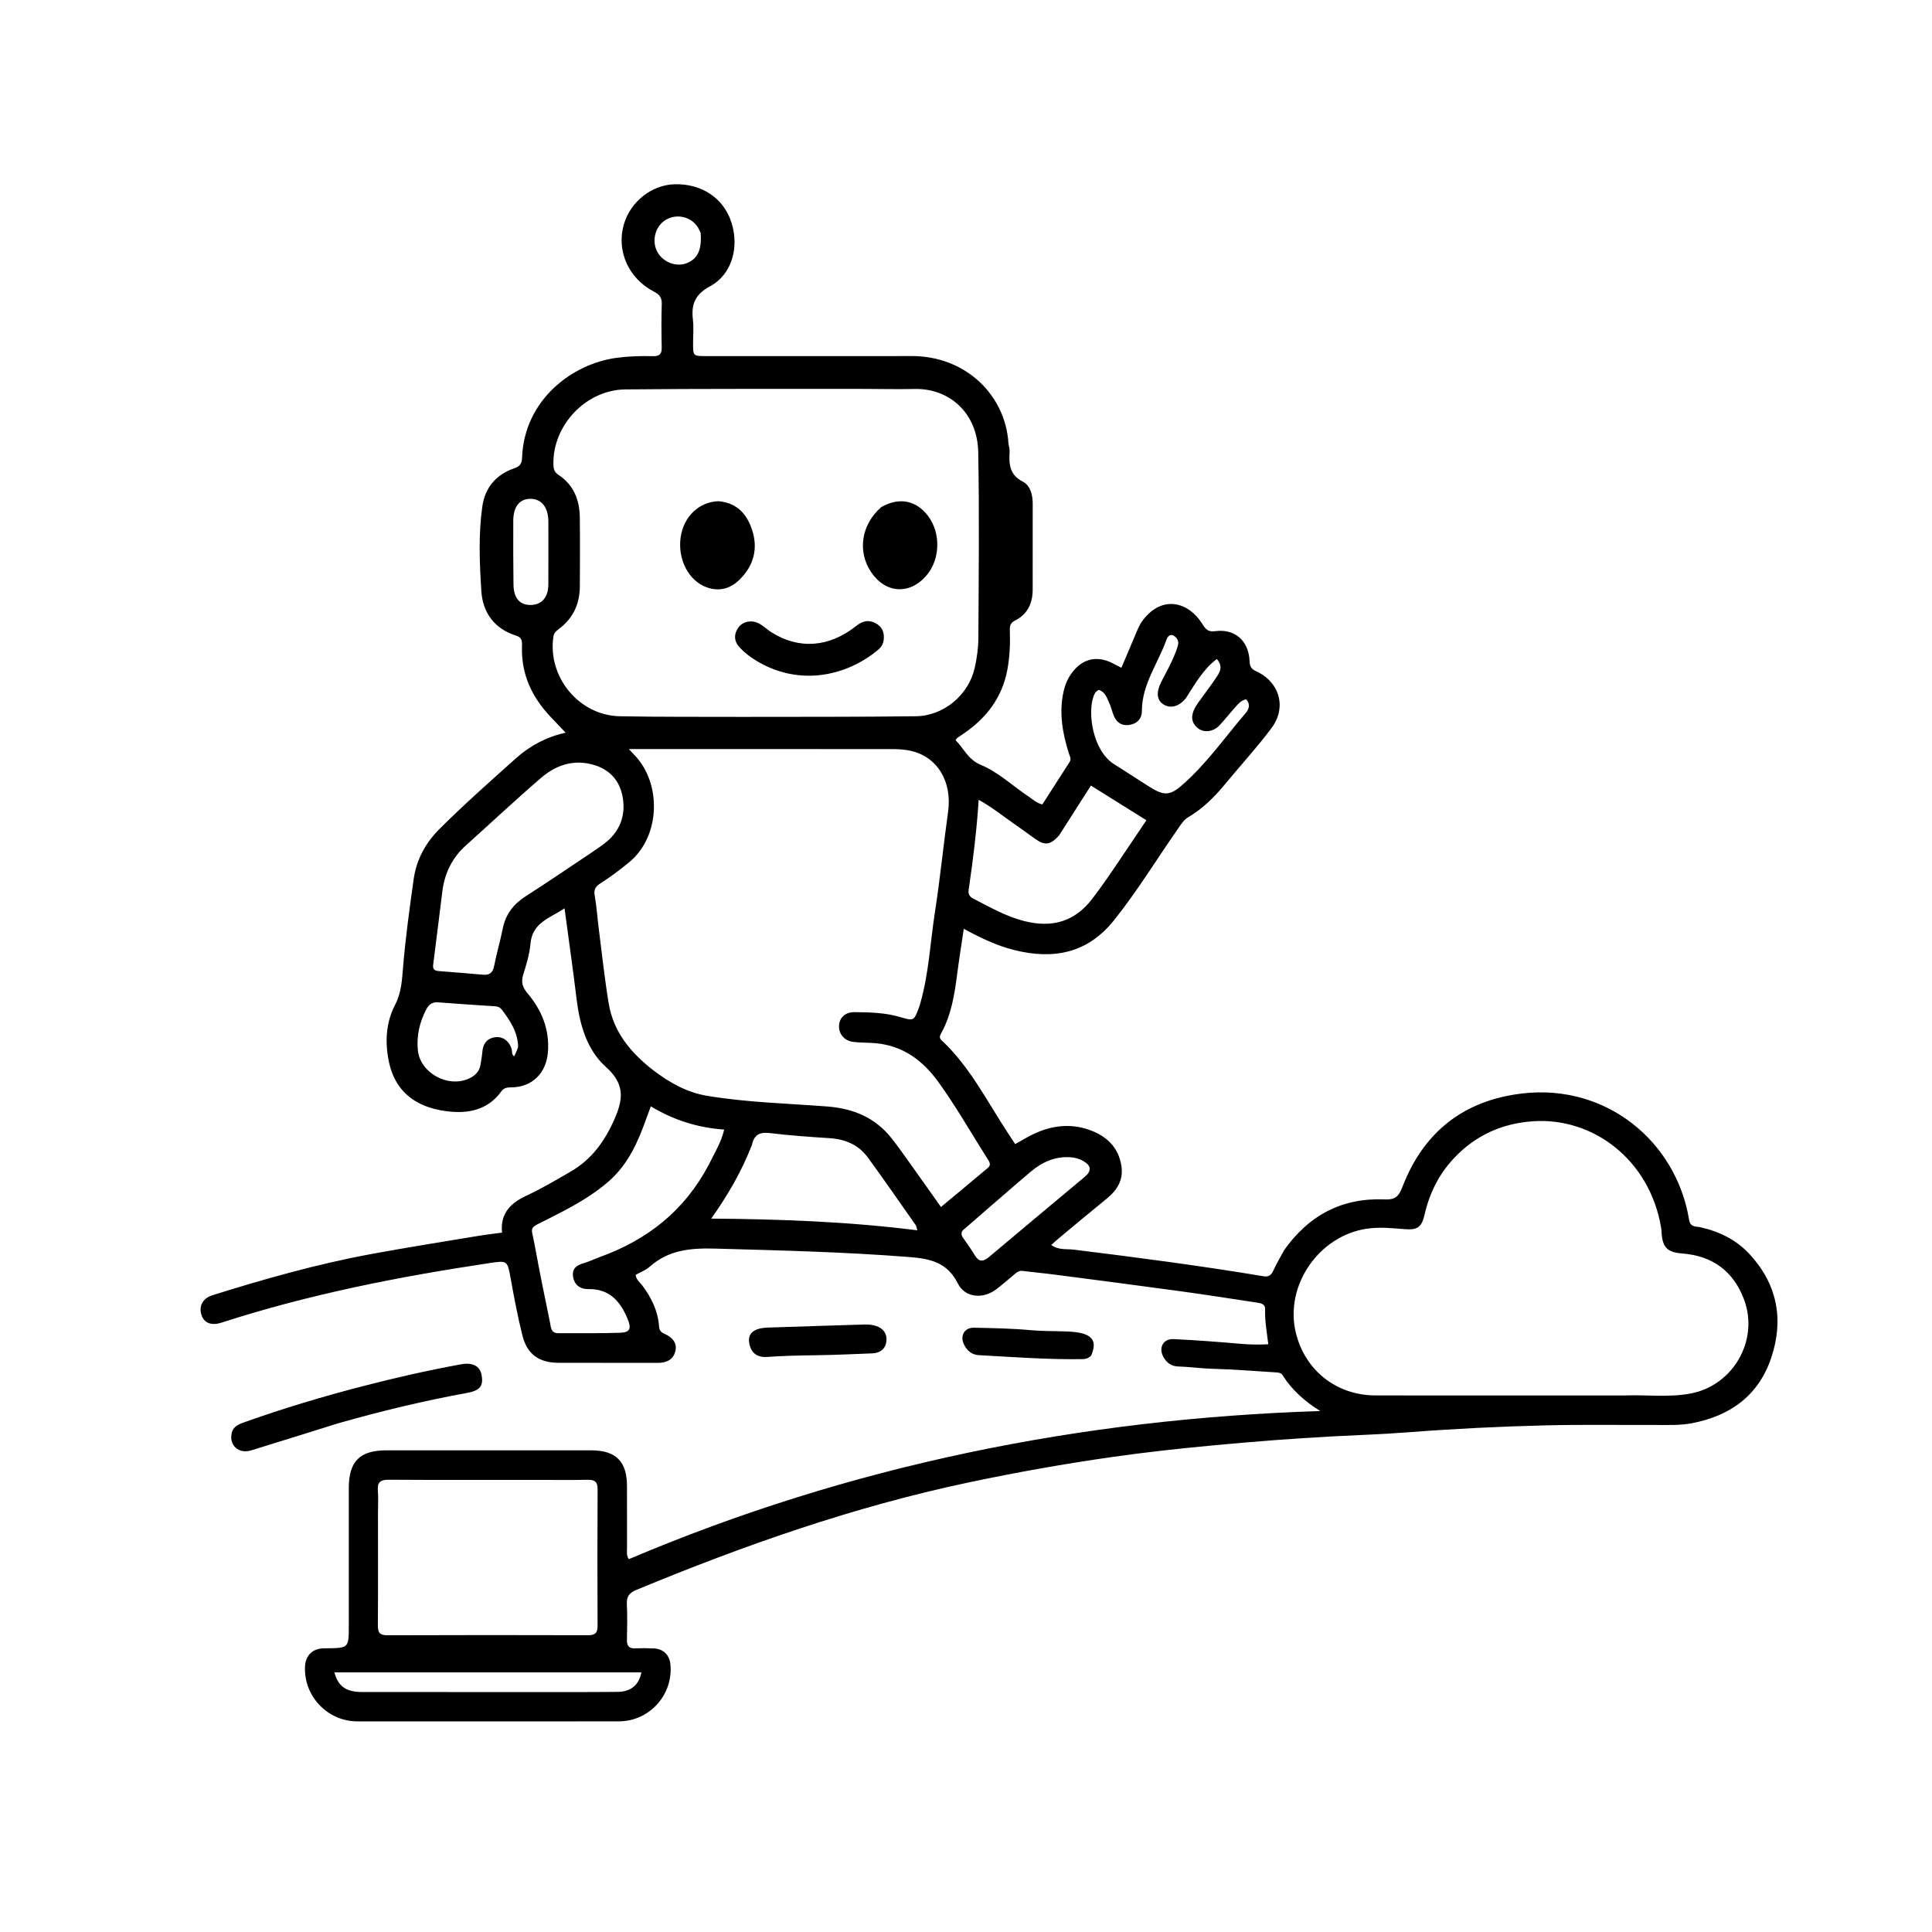 <svg version="1.1" id="Layer_1" xmlns="http://www.w3.org/2000/svg" xmlns:xlink="http://www.w3.org/1999/xlink" x="0px" y="0px"
	 width="100%" viewBox="0 0 1024 1024" enable-background="new 0 0 1024 1024" xml:space="preserve">
<path fill="#000000" opacity="1" stroke="none" 
	d="
M680.572,662.673 
	C693.789,643.98 711.462,634.715 734.085,635.725 
	C739.27,635.957 741.314,634.283 743.218,629.318 
	C754.393,600.181 775.503,583.27 806.763,579.572 
	C851.456,574.283 888.494,605.123 895.253,646.543 
	C895.916,650.607 898.97,649.948 901.185,650.448 
	C911.375,652.749 920.391,657.167 927.464,664.89 
	C942.062,680.827 945.548,699.452 938.798,719.62 
	C932.093,739.65 917.106,750.45 896.72,754.342 
	C890.445,755.54 884.116,755.238 877.798,755.258 
	C858.298,755.323 838.79,754.997 819.301,755.471 
	C795.017,756.062 770.75,757.263 746.517,759.13 
	C733.08,760.166 719.599,760.618 706.137,761.328 
	C685.058,762.44 664.026,764.109 643.006,766.076 
	C625.299,767.734 607.644,769.66 590.034,772.162 
	C564.205,775.832 538.546,780.401 513.03,785.802 
	C452.428,798.628 394.288,819.054 337.19,842.723 
	C333.565,844.226 332.051,846.186 332.247,850.171 
	C332.556,856.489 332.414,862.836 332.284,869.166 
	C332.22,872.321 333.359,873.796 336.64,873.662 
	C339.967,873.525 343.312,873.533 346.637,873.706 
	C351.661,873.968 354.875,877.214 355.343,882.229 
	C356.848,898.344 344.171,912.342 327.94,912.355 
	C281.774,912.389 235.608,912.397 189.443,912.364 
	C173.631,912.353 160.991,899.083 161.662,883.364 
	C161.907,877.638 165.334,874.059 170.969,873.663 
	C171.632,873.616 172.301,873.642 172.968,873.634 
	C184.856,873.495 184.866,873.495 184.869,861.784 
	C184.875,837.451 184.869,813.118 184.87,788.786 
	C184.87,774.554 190.647,768.717 204.831,768.71 
	C240.997,768.693 277.163,768.691 313.329,768.708 
	C326.423,768.714 332.3,774.579 332.312,787.561 
	C332.323,798.56 332.293,809.56 332.341,820.56 
	C332.349,822.34 331.874,824.221 333.276,826.396 
	C450.142,776.782 572.438,751.965 699.772,747.88 
	C691.635,742.826 684.743,736.759 679.722,728.8 
	C679.058,727.747 677.872,727.486 676.652,727.414 
	C665.355,726.745 654.067,725.777 642.761,725.489 
	C636.587,725.331 630.498,724.427 624.34,724.252 
	C620.961,724.156 618.377,722.341 616.701,719.358 
	C613.898,714.368 616.43,709.486 622.12,709.755 
	C633.905,710.314 645.678,711.218 657.434,712.239 
	C662.23,712.655 666.967,712.784 672.213,712.49 
	C671.473,706.073 670.312,700.049 670.542,693.906 
	C670.651,691.005 668.121,690.693 665.952,690.367 
	C652.499,688.345 639.061,686.217 625.584,684.371 
	C603.385,681.331 581.163,678.459 558.945,675.564 
	C553.345,674.834 547.712,674.349 542.113,673.611 
	C540.393,673.384 539.239,674.116 538.069,675.084 
	C534.732,677.844 531.489,680.726 528.047,683.347 
	C521.073,688.659 511.493,687.924 507.659,680.246 
	C502.067,669.048 493.026,667.132 482.032,666.265 
	C447.825,663.567 413.575,662.736 379.296,661.79 
	C366.084,661.426 354.414,662.408 344.256,671.453 
	C342.197,673.286 339.401,674.292 336.928,675.688 
	C337.144,678.241 339.084,679.528 340.335,681.199 
	C345.211,687.715 348.74,694.785 349.314,703.029 
	C349.463,705.166 350.3,706.105 352.275,706.986 
	C355.959,708.629 358.965,711.444 358.017,715.88 
	C357.004,720.622 353.281,722.364 348.607,722.355 
	C331.107,722.321 313.608,722.328 296.108,722.311 
	C285.734,722.301 279.39,717.852 276.879,707.793 
	C274.43,697.982 272.542,688.019 270.74,678.062 
	C268.938,668.107 269.109,668.01 259.365,669.471 
	C211.322,676.676 163.751,686.011 117.44,701.021 
	C112.196,702.721 108.415,701.318 106.954,697.399 
	C105.151,692.561 107.185,688.2 112.604,686.503 
	C140.207,677.86 168.03,669.989 196.497,664.716 
	C215.418,661.212 234.436,658.228 253.42,655.063 
	C257.489,654.384 261.596,653.929 266.088,653.315 
	C265.044,642.983 270.752,637.56 279.169,633.648 
	C287.168,629.931 294.777,625.421 302.422,620.991 
	C313.774,614.412 320.672,604.692 325.855,592.769 
	C330.53,582.014 330.927,574.276 321.114,565.475 
	C311.038,556.437 307.258,543.103 305.607,529.518 
	C303.691,513.758 301.438,498.038 299.215,481.428 
	C291.419,486.683 282.144,488.938 281.168,500.138 
	C280.684,505.702 278.992,511.226 277.308,516.599 
	C276.052,520.608 277.015,523.399 279.632,526.508 
	C287.176,535.472 291.355,545.674 290.402,557.725 
	C289.529,568.769 282.038,576.242 271.056,576.324 
	C268.958,576.34 267.13,576.482 265.777,578.371 
	C259.248,587.478 249.817,590.106 239.366,589.247 
	C222.705,587.879 209.682,580.347 206.047,562.377 
	C203.991,552.218 204.581,541.856 209.358,532.681 
	C212.772,526.123 213.057,519.47 213.631,512.624 
	C214.934,497.071 217.056,481.618 219.22,466.17 
	C220.707,455.556 225.51,446.761 233.113,439.191 
	C246.112,426.248 259.84,414.104 273.493,401.884 
	C280.987,395.176 289.793,390.538 299.805,388.349 
	C296.907,385.298 294.29,382.56 291.692,379.804 
	C281.929,369.448 276.271,357.421 276.65,342.92 
	C276.715,340.445 277.031,337.981 273.666,336.941 
	C262.113,333.372 255.861,324.745 255.13,313.355 
	C254.174,298.453 253.534,283.402 255.631,268.494 
	C257.059,258.342 263.014,251.486 272.624,248.181 
	C275.782,247.095 276.609,245.555 276.722,242.469 
	C277.84,211.972 303.324,192.664 327.125,189.616 
	C333.437,188.808 339.743,188.601 346.065,188.786 
	C349.53,188.887 350.799,187.625 350.719,184.144 
	C350.542,176.481 350.515,168.807 350.743,161.148 
	C350.841,157.825 349.615,156.127 346.694,154.62 
	C333.093,147.605 326.603,132.918 330.646,118.951 
	C334.172,106.772 345.569,97.855 357.868,97.653 
	C372.266,97.417 383.652,105.195 387.721,118.049 
	C391.86,131.123 387.968,145.449 376.345,151.732 
	C368.246,156.11 366.297,161.404 367.263,169.524 
	C367.752,173.633 367.344,177.847 367.35,182.014 
	C367.359,188.72 367.362,188.736 374.311,188.737 
	C399.811,188.742 425.31,188.736 450.81,188.733 
	C461.476,188.732 472.143,188.792 482.809,188.716 
	C512.14,188.506 532.864,209.748 534.469,234.683 
	C534.565,236.17 535.199,237.655 535.12,239.115 
	C534.767,245.685 534.819,251.55 542.126,255.285 
	C546.125,257.33 547.37,262.328 547.359,267.107 
	C547.322,282.274 547.36,297.44 547.34,312.607 
	C547.33,319.844 544.562,325.639 537.912,328.937 
	C535.411,330.177 535.149,331.975 535.232,334.221 
	C535.492,341.232 535.189,348.243 533.892,355.115 
	C531.184,369.463 523.084,380.299 511.212,388.498 
	C509.98,389.349 508.726,390.17 507.501,391.032 
	C507.238,391.218 507.06,391.524 506.42,392.262 
	C510.822,396.59 513.047,402.567 519.779,405.364 
	C529.328,409.329 536.936,416.748 545.541,422.443 
	C547.595,423.803 549.381,425.629 552.47,426.364 
	C557.241,418.929 562.066,411.395 566.907,403.872 
	C568.013,402.154 566.939,400.682 566.456,399.136 
	C563.147,388.549 561.262,377.84 563.657,366.758 
	C564.441,363.132 565.837,359.752 568.016,356.764 
	C573.653,349.038 581.421,347.248 589.917,351.616 
	C591.094,352.22 592.263,352.839 594.352,353.929 
	C596.847,348.06 599.312,342.359 601.694,336.624 
	C602.844,333.854 603.92,331.087 605.78,328.663 
	C616.264,315.001 630.044,319.349 637.032,330.355 
	C638.767,333.087 640.009,335.107 643.866,334.559 
	C654.411,333.059 661.838,339.511 662.296,350.355 
	C662.406,352.964 663.025,354.52 665.636,355.699 
	C678.177,361.358 682.17,374.868 673.925,385.899 
	C666.161,396.286 657.339,405.879 649.071,415.894 
	C643.512,422.628 637.35,428.659 629.803,433.133 
	C627.389,434.564 626.041,436.827 624.519,439.008 
	C613.183,455.256 602.875,472.204 590.471,487.731 
	C576.384,505.365 558.337,508.715 537.58,503.55 
	C528.334,501.249 519.814,497.159 510.83,492.284 
	C509.609,500.548 508.369,508.16 507.382,515.805 
	C505.973,526.721 504.339,537.557 498.979,547.405 
	C498.219,548.802 497.55,549.969 499.051,551.368 
	C513.915,565.227 522.935,583.28 533.856,599.969 
	C535.207,602.035 536.557,604.101 538.06,606.401 
	C541.386,604.555 544.33,602.731 547.432,601.237 
	C557.109,596.573 567.206,595.225 577.44,598.885 
	C586.437,602.103 592.866,608.038 594.377,618.045 
	C595.494,625.451 592.125,630.822 586.572,635.32 
	C578.031,642.238 569.619,649.315 561.165,656.339 
	C559.891,657.398 558.68,658.533 557.187,659.858 
	C560.935,662.689 565.335,661.865 569.184,662.34 
	C602.786,666.487 636.348,670.876 669.747,676.448 
	C672.296,676.873 673.732,675.918 674.814,673.573 
	C676.484,669.956 678.507,666.502 680.572,662.673 
M393.5,379.963 
	C424.156,379.883 454.815,380.031 485.466,379.624 
	C500.296,379.428 513.426,368.28 516.633,353.924 
	C517.784,348.772 518.526,343.413 518.554,338.144 
	C518.726,305.319 519.099,272.485 518.481,239.671 
	C518.082,218.495 502.766,205.812 484.977,206.168 
	C474.318,206.382 463.65,206.097 452.986,206.109 
	C412.497,206.155 372.005,205.996 331.519,206.39 
	C310.494,206.594 292.828,225.517 293.321,246.14 
	C293.376,248.445 293.756,250.221 295.906,251.624 
	C304.026,256.925 307.195,264.911 307.31,274.23 
	C307.459,286.392 307.387,298.557 307.335,310.72 
	C307.295,319.927 303.873,327.557 296.437,333.195 
	C294.97,334.307 293.632,335.281 293.316,337.411 
	C290.145,358.804 306.873,379.21 328.523,379.63 
	C349.843,380.043 371.174,379.877 393.5,379.963 
M346.238,567.25 
	C354.806,573.772 363.975,579.011 374.793,580.811 
	C395.807,584.308 417.101,584.831 438.275,586.447 
	C452.448,587.529 464.037,592.397 472.793,603.596 
	C476.073,607.791 479.143,612.153 482.241,616.487 
	C487.635,624.034 492.978,631.62 498.729,639.734 
	C507.351,632.555 515.53,625.791 523.648,618.953 
	C525.602,617.307 524.27,615.575 523.308,614.06 
	C514.74,600.569 506.842,586.64 497.49,573.664 
	C489.296,562.297 478.922,554.319 464.29,552.937 
	C460.3,552.56 456.31,552.715 452.355,552.245 
	C447.514,551.669 444.383,547.945 444.713,543.389 
	C445.015,539.227 448.166,536.401 452.956,536.454 
	C461.099,536.544 469.243,536.713 477.162,539.073 
	C484.326,541.208 484.443,541.096 487.106,533.948 
	C487.396,533.171 487.604,532.363 487.831,531.564 
	C492.309,515.844 493.046,499.513 495.53,483.473 
	C498.271,465.777 500.039,447.933 502.512,430.193 
	C504.743,414.192 496.745,400.818 482.195,397.841 
	C477.206,396.82 471.92,397.049 466.769,397.043 
	C422.364,396.989 377.959,397.012 333.299,397.012 
	C334.412,398.206 335.397,399.291 336.413,400.348 
	C350.655,415.163 350.289,443.375 333.256,457.199 
	C328.459,461.091 323.568,464.813 318.364,468.114 
	C315.902,469.676 314.594,471.282 315.184,474.575 
	C316.235,480.438 316.611,486.419 317.369,492.338 
	C319.054,505.501 320.453,518.715 322.615,531.801 
	C325.084,546.743 334.008,557.757 346.238,567.25 
M860.5,739.639 
	C872.286,739.143 884.142,740.787 895.87,738.633 
	C918.596,734.46 932.462,710.347 924.373,688.744 
	C918.737,673.691 907.609,665.595 891.578,664.366 
	C883.734,663.766 881.156,661.203 880.652,653.149 
	C880.6,652.32 880.567,651.483 880.428,650.666 
	C874.317,614.526 844.251,592.139 812.616,594.288 
	C795.805,595.43 781.796,601.909 770.393,614.129 
	C762.49,622.598 757.587,632.658 755.004,643.946 
	C753.48,650.609 751.088,652.019 744.425,651.478 
	C737.826,650.943 731.315,650.254 724.571,651.224 
	C699.005,654.9 680.675,681.482 686.857,706.548 
	C691.758,726.424 708.436,739.578 729.054,739.607 
	C772.536,739.667 816.018,739.633 860.5,739.639 
M200.336,802.502 
	C200.338,822.154 200.416,841.805 200.278,861.455 
	C200.252,865.239 201.214,866.741 205.317,866.725 
	C240.788,866.584 276.26,866.607 311.732,866.699 
	C315.365,866.709 316.742,865.552 316.725,861.82 
	C316.615,837.673 316.598,813.525 316.746,789.378 
	C316.771,785.297 315.152,784.247 311.406,784.321 
	C302.416,784.498 293.421,784.373 284.428,784.373 
	C258.282,784.373 232.136,784.458 205.991,784.294 
	C201.623,784.266 199.936,785.622 200.276,790.018 
	C200.572,793.825 200.337,797.673 200.336,802.502 
M313.486,451.912 
	C316.196,449.981 319.05,448.222 321.587,446.087 
	C328.638,440.155 331.479,432.315 330.178,423.388 
	C328.778,413.779 323.112,407.472 313.479,405.066 
	C303.167,402.491 294.222,405.871 286.652,412.393 
	C273.167,424.011 260.168,436.194 246.927,448.097 
	C239.667,454.624 235.668,462.786 234.461,472.387 
	C232.827,485.385 231.262,498.392 229.588,511.384 
	C229.255,513.966 230.552,514.531 232.703,514.695 
	C240.487,515.289 248.267,515.943 256.044,516.619 
	C259.436,516.914 261.177,515.621 261.868,512.092 
	C263.174,505.423 265.135,498.883 266.456,492.216 
	C267.982,484.518 272.214,479.122 278.775,474.941 
	C290.28,467.609 301.527,459.871 313.486,451.912 
M375.712,617.253 
	C378.531,611.352 382.197,605.798 383.832,598.689 
	C369.619,597.715 356.949,593.613 344.945,586.384 
	C343.954,589.078 343.142,591.224 342.372,593.385 
	C338.094,605.4 332.939,616.888 323.178,625.642 
	C313.521,634.303 302.135,640.182 290.685,645.987 
	C279.64,651.588 281.479,649.338 283.4,659.9 
	C285.892,673.607 288.664,687.265 291.505,700.904 
	C291.995,703.259 291.877,706.624 295.792,706.613 
	C306.784,706.583 317.784,706.757 328.765,706.389 
	C333.785,706.22 334.759,704.24 332.778,699.369 
	C328.964,689.993 323.252,683.042 311.842,683.246 
	C307.677,683.321 304.472,681.209 303.74,676.683 
	C303.014,672.203 305.814,670.538 309.562,669.445 
	C312.425,668.611 315.129,667.25 317.945,666.236 
	C343.043,657.197 362.776,641.79 375.712,617.253 
M561.317,442.821 
	C556.649,447.949 553.802,448.316 548.473,444.488 
	C544.691,441.772 540.94,439.01 537.109,436.365 
	C531.151,432.251 525.531,427.618 518.702,423.916 
	C517.702,440.291 515.664,456.035 513.39,471.753 
	C513.097,473.776 513.882,475.279 515.768,476.241 
	C524.64,480.77 533.235,485.785 543.088,488.238 
	C557.679,491.871 569.594,488.543 578.91,476.388 
	C584.181,469.512 589.048,462.374 593.862,455.187 
	C598.362,448.468 602.891,441.768 607.615,434.752 
	C597.542,428.456 588.042,422.518 578.209,416.371 
	C572.458,425.417 567.111,433.826 561.317,442.821 
M398.516,606.881 
	C393.156,620.69 385.827,633.415 376.953,645.887 
	C413.477,646.171 449.652,647.473 486.212,652.088 
	C485.654,650.281 485.617,649.742 485.352,649.364 
	C476.922,637.379 468.617,625.302 459.964,613.48 
	C455.059,606.778 448.017,603.787 439.729,603.256 
	C429.282,602.587 418.824,601.851 408.437,600.597 
	C403.383,599.987 399.918,600.655 398.516,606.881 
M628.523,370.053 
	C625.162,374.342 620.56,375.704 616.885,373.497 
	C613.236,371.306 612.65,367.371 615.226,361.98 
	C616.087,360.178 617.044,358.421 617.982,356.656 
	C620.407,352.093 622.655,347.448 624.225,342.512 
	C624.979,340.142 624.136,338.11 622.103,336.936 
	C620.094,335.776 618.777,337.543 618.264,339.003 
	C613.844,351.587 605.208,362.709 605.231,376.85 
	C605.237,380.854 602.818,383.435 598.96,384.167 
	C595.095,384.901 592.055,383.333 590.452,379.637 
	C589.53,377.513 589.086,375.177 588.127,373.073 
	C586.792,370.146 585.889,366.748 582.392,365.684 
	C580.517,366.463 580.022,367.93 579.525,369.322 
	C576.474,377.885 579.012,397.979 590.752,405.211 
	C596.989,409.053 603.062,413.16 609.274,417.042 
	C616.899,421.805 619.96,421.891 626.719,415.972 
	C639.554,404.73 649.302,390.68 660.344,377.811 
	C662.036,375.838 662.805,373.106 660.486,370.65 
	C657.836,371.186 656.325,373.018 654.796,374.727 
	C651.91,377.952 649.26,381.394 646.279,384.524 
	C643.048,387.916 638.111,388.479 634.989,386.011 
	C631.171,382.993 631.211,379.214 633.298,375.283 
	C634.306,373.385 635.643,371.656 636.896,369.896 
	C639.694,365.965 642.682,362.16 645.302,358.115 
	C646.928,355.603 647.997,352.745 644.94,349.297 
	C637.726,354.699 633.574,362.269 628.523,370.053 
M304.5,886.392 
	C262.19,886.392 219.881,886.392 177.246,886.392 
	C179.252,894.008 183.617,896.807 192.075,896.813 
	C222.551,896.835 253.026,896.832 283.502,896.825 
	C298.157,896.821 312.812,896.883 327.465,896.728 
	C334.342,896.655 338.744,892.997 339.941,886.393 
	C328.385,886.393 316.943,886.393 304.5,886.392 
M274.612,554.934 
	C274.467,547.164 270.489,541.062 266.007,535.182 
	C265.159,534.071 264.054,533.462 262.607,533.366 
	C252.492,532.7 242.372,532.077 232.268,531.257 
	C229.092,531 227.298,532.369 225.932,534.984 
	C222.372,541.802 220.709,549.072 221.478,556.679 
	C222.682,568.607 237.259,576.657 248.331,571.754 
	C251.73,570.249 254.176,567.96 254.722,564.076 
	C255.022,561.946 255.482,559.83 255.638,557.691 
	C255.957,553.32 257.95,550.397 262.433,549.752 
	C266.517,549.164 270.04,551.901 271.24,556.243 
	C271.55,557.364 270.994,558.813 272.539,559.862 
	C273.281,558.317 273.919,556.989 274.612,554.934 
M510.068,655.54 
	C512.224,658.704 514.554,661.765 516.492,665.058 
	C518.798,668.976 521.052,668.897 524.368,666.095 
	C541.149,651.907 558.074,637.891 574.91,623.769 
	C578.714,620.578 578.447,617.812 574.164,615.367 
	C571.989,614.126 569.606,613.478 567.044,613.34 
	C558.889,612.903 552.078,616.105 546.089,621.199 
	C534.552,631.011 523.154,640.987 511.703,650.9 
	C510.476,651.963 508.808,652.83 510.068,655.54 
M290.651,277.744 
	C290.651,277.244 290.658,276.745 290.649,276.246 
	C290.516,268.872 287.094,264.516 281.338,264.392 
	C275.489,264.266 272.073,268.415 272.045,275.99 
	C272.004,287.309 272.006,298.629 272.16,309.946 
	C272.257,317.009 275.515,320.687 281.195,320.648 
	C287.146,320.608 290.6,316.654 290.635,309.647 
	C290.687,299.327 290.65,289.007 290.651,277.744 
M371.363,123.478 
	C370.846,122.436 370.422,121.335 369.798,120.361 
	C366.293,114.892 358.873,113.129 353.156,116.36 
	C347.586,119.509 345.32,126.915 348.097,132.897 
	C350.811,138.742 358.199,141.797 364.002,139.475 
	C369.72,137.186 372.018,132.553 371.363,123.478 
z"/>
<path fill="#000000" opacity="1" stroke="none" 
	d="
M179.188,754.392 
	C163.571,759.236 148.373,764.073 133.122,768.734 
	C126.593,770.73 121.484,766.192 122.759,759.795 
	C123.54,755.877 126.741,754.797 129.927,753.666 
	C150.299,746.431 170.986,740.217 191.907,734.801 
	C209.262,730.308 226.735,726.312 244.383,723.107 
	C250.442,722.006 254.38,723.963 255.248,728.767 
	C256.31,734.649 254.416,737.029 247.436,738.303 
	C224.545,742.481 201.951,747.909 179.188,754.392 
z"/>
<path fill="#000000" opacity="1" stroke="none" 
	d="
M406.247,703.673 
	C423.974,703.1 441.231,702.502 458.491,702.008 
	C460.447,701.953 462.507,702.207 464.365,702.799 
	C468.121,703.998 470.237,706.885 469.826,710.742 
	C469.386,714.877 466.605,717.158 462.338,717.314 
	C452.547,717.671 442.758,718.175 432.964,718.297 
	C424.155,718.406 415.361,718.577 406.57,719.211 
	C402.146,719.53 398.736,717.839 397.418,713.253 
	C395.745,707.435 398.672,704.116 406.247,703.673 
z"/>
<path fill="#000000" opacity="1" stroke="none" 
	d="
M578.322,718.509 
	C576.776,720.101 575.184,720.354 573.468,720.379 
	C555.194,720.643 536.983,719.248 518.759,718.257 
	C514.967,718.05 512.327,715.708 510.793,712.286 
	C508.785,707.808 511.272,703.615 516.191,703.716 
	C526.307,703.924 536.451,704.103 546.515,705.036 
	C552.5,705.591 558.449,705.446 564.411,705.668 
	C567.237,705.773 570.034,705.883 572.814,706.525 
	C579.475,708.064 581.314,711.701 578.322,718.509 
z"/>
<path fill="#000000" opacity="1" stroke="none" 
	d="
M467.027,268.818 
	C476.543,263.318 485.652,265.152 491.955,273.56 
	C498.738,282.608 498.346,296.465 491.066,304.994 
	C482.195,315.388 469.356,314.614 461.699,303.224 
	C454.364,292.313 456.447,278.115 467.027,268.818 
z"/>
<path fill="#000000" opacity="1" stroke="none" 
	d="
M380.886,265.647 
	C390.691,266.534 395.831,272.499 398.577,280.727 
	C401.933,290.786 399.492,299.784 392.008,307.195 
	C387.166,311.989 381.313,313.677 374.615,311.307 
	C365.028,307.916 359.051,296.46 360.767,284.686 
	C362.353,273.804 370.509,265.912 380.886,265.647 
z"/>
<path fill="#000000" opacity="1" stroke="none" 
	d="
M400.91,350.238 
	C397.58,348.243 394.863,346.05 392.393,343.558 
	C389.118,340.255 388.705,336.551 391.277,332.711 
	C393.532,329.342 398.593,328.346 402.484,330.564 
	C404.778,331.872 406.727,333.772 408.971,335.184 
	C423.513,344.335 439.537,343.139 453.874,331.712 
	C457.276,329.001 460.623,328.311 464.415,330.499 
	C467.905,332.511 468.859,335.68 468.336,339.471 
	C467.935,342.375 465.913,344.101 463.778,345.745 
	C446.491,359.064 422.523,363.281 400.91,350.238 
z"/>
</svg>